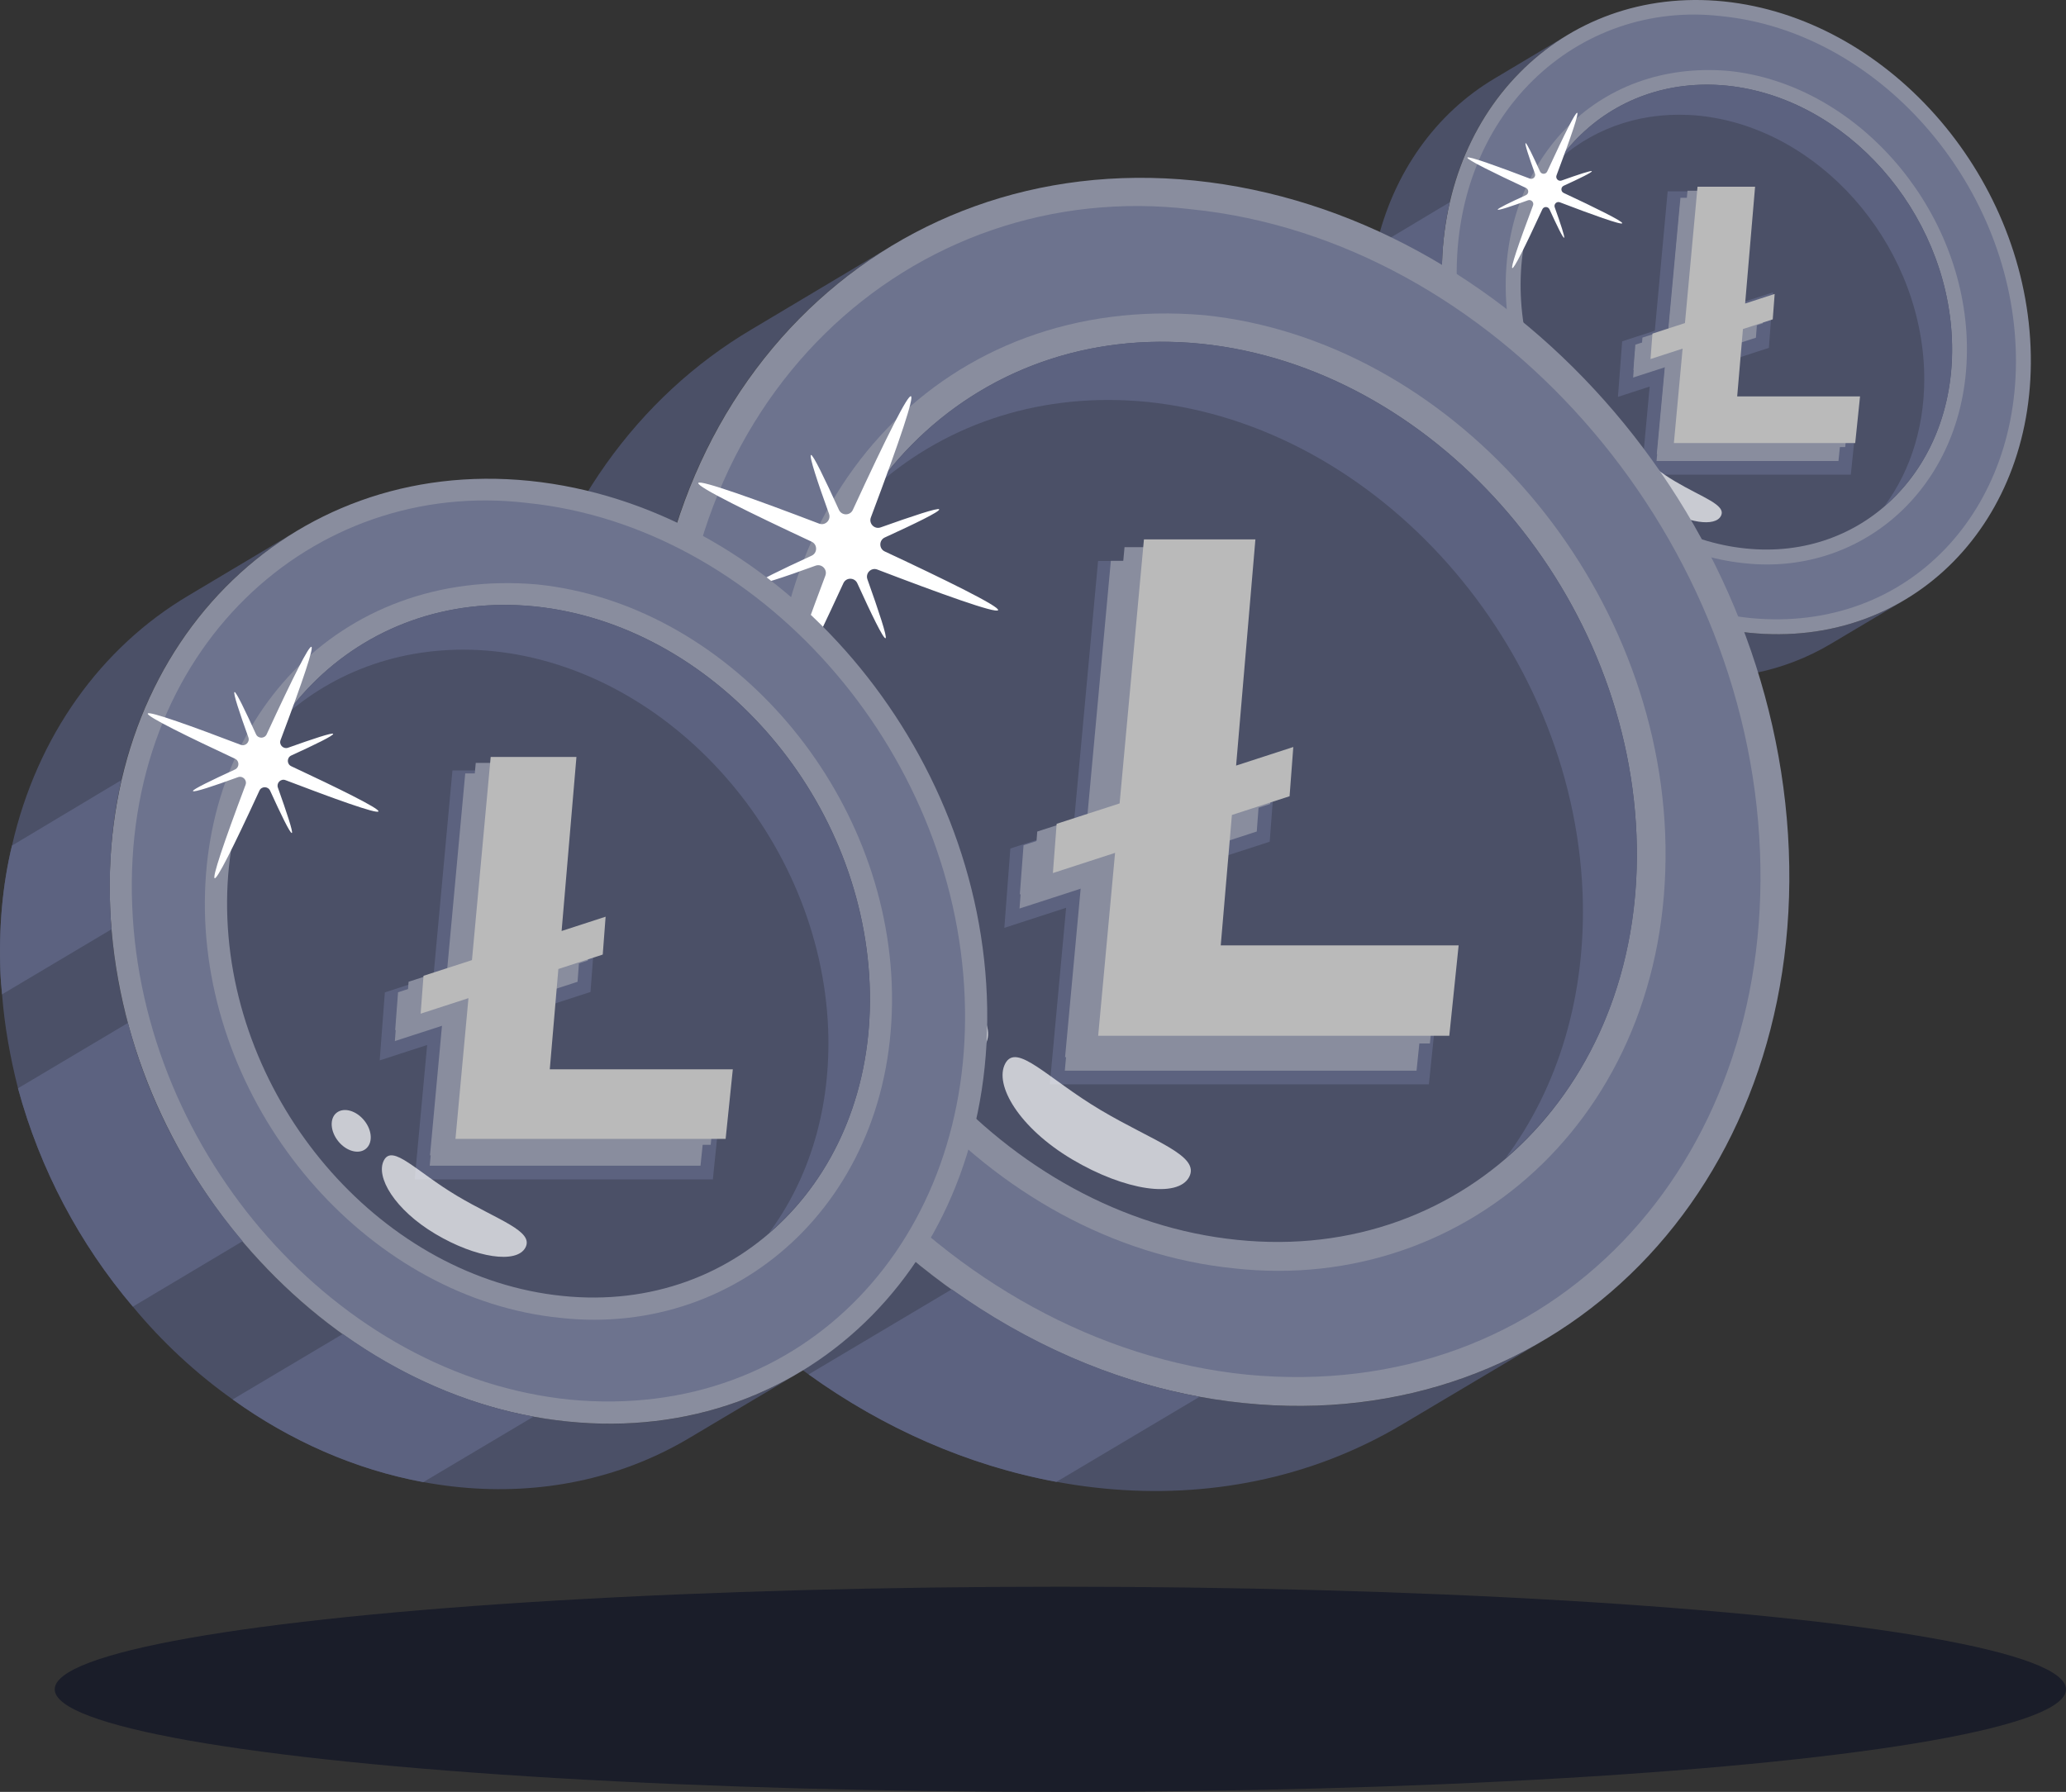 <svg width="151" height="131" viewBox="0 0 151 131" fill="none" xmlns="http://www.w3.org/2000/svg">
<rect x="0" y="0" width="151" height="131" fill="#333333" stroke="none"/>
<g id="Group 185">
<g id="_x35_9">
<g id="Group">
<g id="Group_2">
<g id="Group_3">
<g id="Group_4">
<g id="Group_5">
<g id="Group_6">
<g id="Group_7">
<path id="Vector" d="M139.197 43.868C135.962 45.788 132.065 46.703 127.852 46.26C127.285 46.201 126.738 46.121 126.169 46.022C122.817 45.404 119.636 43.973 116.816 41.964C115.012 40.681 113.34 39.152 111.902 37.412C109.303 34.345 107.314 30.677 106.274 26.703C105.854 25.207 105.606 23.676 105.465 22.109C105.431 21.747 105.417 21.364 105.403 21.002C105.319 18.827 105.501 16.742 105.951 14.789C107.197 9.416 110.338 5.06 114.637 2.515L109.254 5.727C104.955 8.272 101.814 12.628 100.588 18C100.118 19.954 99.936 22.038 100.02 24.213C100.033 24.576 100.068 24.938 100.102 25.299C100.222 26.868 100.503 28.41 100.884 29.908C101.965 33.901 103.92 37.557 106.518 40.624C107.957 42.364 109.609 43.894 111.413 45.176C118.189 50.052 126.925 51.157 133.793 47.081L139.197 43.868Z" fill="#4B5067"/>
</g>
</g>
</g>
<g id="Group_8">
<g id="Group_9">
<g id="Group_10">
<path id="Vector_2" d="M148.411 25.383C147.902 12.635 137.867 1.322 125.981 0.103C114.115 -1.095 104.894 8.274 105.403 21.002C105.912 33.749 115.967 45.062 127.853 46.26C139.719 47.479 148.92 38.13 148.411 25.383Z" fill="#898D9E"/>
</g>
</g>
<g id="Group_11">
<g id="Group_12">
<path id="Vector_3" d="M125.866 1.188C115.323 -0.068 105.978 8.372 106.486 20.956C106.966 33.164 116.602 44.04 127.958 45.186C139.498 46.286 147.799 37.248 147.323 25.433C146.843 13.226 137.207 2.35 125.866 1.188ZM127.477 41.174C118.275 40.244 110.467 31.475 110.064 21.638C109.684 11.897 116.57 4.346 126.347 5.185C135.549 6.13 143.342 14.914 143.744 24.752C144.151 35.11 136.421 42.168 127.477 41.174Z" fill="#6D738E"/>
</g>
</g>
</g>
<g id="Group_13">
<g id="Group_14">
<g id="Group_15">
<path id="Vector_4" d="M142.66 24.796C142.281 15.452 134.924 7.162 126.237 6.265C117.53 5.389 110.774 12.244 111.153 21.588C111.532 30.932 118.889 39.222 127.595 40.098C136.282 40.995 143.038 34.12 142.66 24.796Z" fill="#4B5067"/>
<g id="Group 179">
<path id="Vector_5" d="M128.205 22.348L126.886 22.777L127.539 15.118L127.592 14.489H126.917H122.71H122.342L122.311 14.832L121.415 24.554L119.272 25.248L119.034 25.326L119.015 25.576L118.874 27.434L118.808 28.308L119.639 28.038L121.139 27.551L120.583 33.571L120.524 34.203H121.204H134.457H134.821L134.856 33.865L135.209 30.452L135.275 29.815H134.588H126.285L126.631 25.769L128.572 25.138L128.81 25.061L128.829 24.81L128.97 22.952L129.036 22.078L128.205 22.348Z" fill="#898D9E" stroke="#5C627F"/>
<path id="Vector_6" d="M125.72 29.786L126.141 24.863L128.318 24.156L128.459 22.297L126.3 22.999L127.028 14.46H122.821L121.902 24.427L119.526 25.198L119.385 27.056L121.731 26.294L121.093 33.199H134.346L134.699 29.786H125.72Z" fill="#898D9E"/>
<path id="Vector_7" d="M126.237 29.27L126.658 24.347L128.835 23.64L128.975 21.781L126.817 22.482L127.545 13.944H123.337L122.419 23.911L120.042 24.681L119.901 26.54L122.248 25.778L121.61 32.683H134.863L135.216 29.27H126.237Z" fill="#898D9E"/>
<path id="Vector_8" d="M126.968 28.978L127.389 24.055L129.566 23.348L129.707 21.489L127.548 22.191L128.276 13.652H124.069L123.15 23.619L120.774 24.39L120.633 26.248L122.979 25.486L122.341 32.391H135.594L135.947 28.978H126.968Z" fill="#BABABA"/>
</g>
</g>
</g>
</g>
<g id="Group_16">
<g id="Group_17">
<g id="Group_18">
<path id="Vector_9" d="M142.662 24.796C142.283 15.452 134.926 7.162 126.239 6.265C121.177 5.754 116.76 7.859 114.058 11.553C116.712 9.253 120.257 8.068 124.205 8.461C132.892 9.358 140.25 17.648 140.628 26.992C140.777 30.879 139.7 34.349 137.725 37.007C140.947 34.261 142.878 29.891 142.662 24.796Z" fill="#5C6280"/>
</g>
</g>
</g>
<g id="Group_19">
<g id="Group_20">
<g id="Group_21">
<path id="Vector_10" d="M126.169 46.022C122.818 45.404 119.636 43.973 116.816 41.964L111.413 45.176C114.234 47.206 117.414 48.617 120.766 49.234L126.169 46.022Z" fill="#5C6280"/>
</g>
</g>
</g>
<g id="Group_22">
<g id="Group_23">
<g id="Group_24">
<path id="Vector_11" d="M111.903 37.412C109.304 34.346 107.316 30.677 106.276 26.703L100.885 29.909C101.966 33.901 103.921 37.557 106.52 40.624L111.903 37.412Z" fill="#5C6280"/>
</g>
</g>
</g>
<g id="Group_25">
<g id="Group_26">
<g id="Group_27">
<path id="Vector_12" d="M105.951 14.789L100.588 18C100.118 19.954 99.936 22.038 100.02 24.213C100.033 24.576 100.068 24.938 100.102 25.299L105.465 22.109C105.431 21.747 105.417 21.364 105.403 21.002C105.319 18.827 105.501 16.742 105.951 14.789Z" fill="#5C6280"/>
</g>
</g>
</g>
</g>
<g id="Group_28">
<g id="Group_29">
<path id="Vector_13" d="M112.727 15.303C112.83 15.079 113.149 15.082 113.251 15.307C113.78 16.469 114.237 17.415 114.317 17.382C114.39 17.352 114.061 16.358 113.633 15.158C113.55 14.926 113.776 14.701 114.006 14.789C116.351 15.686 118.505 16.466 118.565 16.322C118.623 16.183 116.562 15.169 114.287 14.106C114.063 14.001 114.065 13.681 114.289 13.579C115.438 13.053 116.376 12.598 116.343 12.517C116.313 12.443 115.325 12.772 114.132 13.198C113.9 13.281 113.676 13.053 113.763 12.822C116.034 6.79 115.752 6.745 113.082 12.538C112.979 12.762 112.66 12.76 112.557 12.534C112.031 11.379 111.577 10.434 111.504 10.464C111.423 10.497 111.753 11.494 112.184 12.685C112.268 12.918 112.042 13.144 111.811 13.056C109.471 12.161 107.307 11.383 107.249 11.522C107.189 11.666 109.257 12.677 111.53 13.739C111.753 13.843 111.751 14.163 111.528 14.266C110.376 14.795 109.436 15.25 109.466 15.324C109.499 15.405 110.49 15.076 111.676 14.643C111.907 14.559 112.133 14.787 112.046 15.018C109.801 20.988 110.023 21.174 112.727 15.303Z" fill="white"/>
</g>
</g>
</g>
</g>
<g id="Group_30" opacity="0.7">
<g id="Group_31">
<path id="Vector_14" d="M122.431 35.193C124.429 36.381 126.205 36.912 125.776 37.725C125.351 38.529 123.356 38.245 121.357 37.056C119.359 35.868 118.408 34.247 118.833 33.443C119.262 32.63 120.432 34.004 122.431 35.193Z" fill="white"/>
</g>
</g>
<g id="Group_32" opacity="0.7">
<g id="Group_33">
<path id="Vector_15" d="M116.514 31.108C116.874 30.827 117.483 31.007 117.874 31.497C118.266 31.988 118.295 32.607 117.934 32.888C117.582 33.164 116.979 32.992 116.588 32.501C116.197 32.011 116.161 31.384 116.514 31.108Z" fill="white"/>
</g>
</g>
</g>
</g>
<g id="_x35_9_2">
<g id="Group_34">
<g id="Group_35">
<g id="Group_36">
<g id="Group_37">
<g id="Group_38">
<g id="Group_39">
<g id="Group_40">
<path id="Vector_16" d="M112.899 97.945C106.636 101.661 99.089 103.435 90.932 102.576C89.834 102.462 88.774 102.308 87.673 102.116C81.183 100.919 75.023 98.148 69.562 94.257C66.069 91.774 62.831 88.813 60.046 85.444C55.014 79.505 51.163 72.402 49.149 64.707C48.335 61.809 47.856 58.846 47.583 55.81C47.517 55.11 47.488 54.369 47.461 53.667C47.3 49.455 47.653 45.419 48.523 41.636C50.936 31.233 57.017 22.798 65.342 17.87L54.919 24.089C46.594 29.017 40.512 37.452 38.139 47.854C37.229 51.638 36.876 55.674 37.038 59.886C37.065 60.588 37.131 61.289 37.197 61.989C37.43 65.026 37.974 68.013 38.711 70.914C40.804 78.644 44.59 85.725 49.622 91.663C52.407 95.032 55.606 97.995 59.099 100.478C72.22 109.918 89.136 112.058 102.436 104.166L112.899 97.945Z" fill="#4B5067"/>
</g>
</g>
</g>
<g id="Group_41">
<g id="Group_42">
<g id="Group_43">
<path id="Vector_17" d="M130.741 62.15C129.755 37.465 110.324 15.559 87.308 13.2C64.332 10.879 46.477 29.022 47.462 53.667C48.448 78.351 67.918 100.256 90.933 102.576C113.91 104.936 131.727 86.834 130.741 62.15Z" fill="#898D9E"/>
</g>
</g>
<g id="Group_44">
<g id="Group_45">
<path id="Vector_18" d="M87.086 15.301C66.671 12.868 48.575 29.211 49.558 53.579C50.488 77.218 69.147 98.277 91.136 100.497C113.483 102.628 129.556 85.126 128.634 62.248C127.704 38.61 109.045 17.551 87.086 15.301ZM90.206 92.727C72.387 90.927 57.267 73.948 56.487 54.899C55.751 36.038 69.086 21.416 88.016 23.04C105.835 24.87 120.924 41.879 121.704 60.929C122.492 80.987 107.525 94.653 90.206 92.727Z" fill="#6D738E"/>
</g>
</g>
</g>
<g id="Group_46">
<g id="Group_47">
<g id="Group_48">
<path id="Vector_19" d="M119.607 61.015C118.873 42.921 104.627 26.869 87.806 25.132C70.947 23.436 57.864 36.708 58.598 54.802C59.331 72.896 73.577 88.948 90.436 90.644C107.258 92.381 120.338 79.069 119.607 61.015Z" fill="#4B5067"/>
<g id="Group 179_2">
<path id="Vector_20" d="M91.853 56.71L88.513 57.795L89.847 42.142L89.901 41.512H89.226H81.08H80.712L80.68 41.855L78.924 60.911L74.556 62.326L74.318 62.403L74.299 62.654L74.026 66.253L73.96 67.126L74.791 66.856L78.488 65.656L77.335 78.141L77.276 78.773H77.956H103.619H103.983L104.018 78.435L104.701 71.826L104.767 71.189H104.08H87.369L88.109 62.534L92.089 61.24L92.327 61.163L92.346 60.913L92.618 57.314L92.684 56.44L91.853 56.71Z" fill="#898D9E" stroke="#5C627F"/>
<path id="Vector_21" d="M86.804 70.677L87.62 61.144L91.835 59.775L92.107 56.176L87.927 57.534L89.337 41H81.19L79.412 60.301L74.81 61.792L74.537 65.391L79.08 63.915L77.845 77.286H103.508L104.191 70.677H86.804Z" fill="#898D9E"/>
<path id="Vector_22" d="M87.804 69.677L88.62 60.144L92.835 58.775L93.107 55.176L88.927 56.534L90.337 40H82.19L80.412 59.301L75.81 60.792L75.537 64.391L80.08 62.915L78.845 76.286H104.508L105.191 69.677H87.804Z" fill="#898D9E"/>
<path id="Vector_23" d="M89.222 69.112L90.038 59.58L94.253 58.21L94.525 54.611L90.345 55.969L91.755 39.435H83.608L81.83 58.736L77.228 60.227L76.955 63.826L81.498 62.35L80.263 75.721H105.926L106.609 69.112H89.222Z" fill="#BABABA"/>
</g>
</g>
</g>
</g>
<g id="Group_49">
<g id="Group_50">
<g id="Group_51">
<path id="Vector_24" d="M119.606 61.015C118.873 42.921 104.627 26.869 87.805 25.132C78.003 24.141 69.45 28.218 64.218 35.371C69.358 30.917 76.222 28.623 83.867 29.384C100.689 31.121 114.935 47.173 115.668 65.266C115.957 72.793 113.871 79.513 110.046 84.659C116.286 79.342 120.024 70.88 119.606 61.015Z" fill="#5C6280"/>
</g>
</g>
</g>
<g id="Group_52">
<g id="Group_53">
<g id="Group_54">
<path id="Vector_25" d="M87.674 102.115C81.184 100.919 75.024 98.148 69.563 94.257L59.101 100.478C64.563 104.408 70.721 107.14 77.211 108.336L87.674 102.115Z" fill="#5C6280"/>
</g>
</g>
</g>
<g id="Group_55">
<g id="Group_56">
<g id="Group_57">
<path id="Vector_26" d="M60.045 85.444C55.013 79.505 51.162 72.402 49.149 64.707L38.71 70.914C40.803 78.644 44.59 85.725 49.621 91.663L60.045 85.444Z" fill="#5C6280"/>
</g>
</g>
</g>
<g id="Group_58">
<g id="Group_59">
<g id="Group_60">
<path id="Vector_27" d="M48.523 41.636L38.139 47.854C37.229 51.638 36.876 55.674 37.038 59.886C37.065 60.588 37.131 61.289 37.197 61.989L47.583 55.81C47.517 55.11 47.488 54.369 47.461 53.667C47.3 49.455 47.653 45.419 48.523 41.636Z" fill="#5C6280"/>
</g>
</g>
</g>
</g>
<g id="Group_61">
<g id="Group_62">
<path id="Vector_28" d="M61.643 42.633C61.843 42.198 62.46 42.204 62.659 42.64C63.683 44.891 64.567 46.721 64.723 46.658C64.865 46.6 64.226 44.676 63.398 42.352C63.237 41.901 63.674 41.467 64.12 41.637C68.661 43.375 72.832 44.885 72.949 44.605C73.061 44.336 69.07 42.373 64.664 40.314C64.231 40.111 64.235 39.491 64.668 39.293C66.893 38.276 68.709 37.394 68.645 37.237C68.587 37.095 66.674 37.731 64.364 38.556C63.915 38.717 63.482 38.276 63.65 37.829C68.047 26.148 67.501 26.061 62.331 37.279C62.131 37.713 61.514 37.707 61.315 37.271C60.297 35.033 59.416 33.205 59.274 33.263C59.118 33.326 59.758 35.257 60.591 37.563C60.754 38.015 60.317 38.451 59.87 38.281C55.338 36.549 51.149 35.042 51.037 35.31C50.92 35.59 54.925 37.548 59.325 39.603C59.758 39.806 59.754 40.425 59.322 40.624C57.091 41.649 55.27 42.53 55.328 42.673C55.392 42.83 57.311 42.193 59.607 41.355C60.056 41.191 60.493 41.632 60.325 42.081C55.977 53.641 56.407 54.001 61.643 42.633Z" fill="white"/>
</g>
</g>
</g>
</g>
<g id="Group_63" opacity="0.7">
<g id="Group_64">
<path id="Vector_29" d="M80.434 81.146C84.305 83.447 87.743 84.475 86.912 86.049C86.089 87.606 82.227 87.056 78.356 84.755C74.486 82.454 72.646 79.315 73.468 77.758C74.3 76.184 76.564 78.845 80.434 81.146Z" fill="white"/>
</g>
</g>
<g id="Group_65" opacity="0.7">
<g id="Group_66">
<path id="Vector_30" d="M68.98 73.237C69.677 72.693 70.856 73.041 71.613 73.991C72.371 74.941 72.427 76.14 71.73 76.684C71.047 77.217 69.88 76.885 69.123 75.935C68.365 74.985 68.296 73.771 68.98 73.237Z" fill="white"/>
</g>
</g>
</g>
</g>
<g id="_x35_9_3">
<g id="Group_67">
<g id="Group_68">
<g id="Group_69">
<g id="Group_70">
<g id="Group_71">
<g id="Group_72">
<g id="Group_73">
<path id="Vector_31" d="M58.399 100.359C53.58 103.219 47.773 104.583 41.497 103.923C40.652 103.835 39.836 103.716 38.989 103.568C33.996 102.648 29.256 100.516 25.054 97.522C22.366 95.611 19.875 93.333 17.732 90.741C13.861 86.171 10.898 80.706 9.348 74.785C8.722 72.555 8.353 70.275 8.143 67.94C8.092 67.401 8.07 66.831 8.049 66.29C7.925 63.05 8.197 59.944 8.866 57.034C10.723 49.029 15.402 42.539 21.808 38.747L13.787 43.532C7.382 47.324 2.702 53.814 0.876 61.818C0.176 64.729 -0.095 67.835 0.029 71.076C0.05 71.616 0.101 72.155 0.151 72.694C0.331 75.031 0.75 77.329 1.316 79.561C2.927 85.509 5.84 90.957 9.712 95.526C11.855 98.118 14.316 100.398 17.004 102.308C27.099 109.572 40.115 111.219 50.349 105.146L58.399 100.359Z" fill="#4B5067"/>
</g>
</g>
</g>
<g id="Group_74">
<g id="Group_75">
<g id="Group_76">
<path id="Vector_32" d="M72.127 72.817C71.369 53.825 56.418 36.969 38.709 35.154C21.03 33.368 7.292 47.328 8.049 66.29C8.808 85.283 23.789 102.138 41.497 103.923C59.176 105.739 72.886 91.81 72.127 72.817Z" fill="#898D9E"/>
</g>
</g>
<g id="Group_77">
<g id="Group_78">
<path id="Vector_33" d="M38.538 36.77C22.83 34.898 8.906 47.473 9.662 66.223C10.378 84.411 24.735 100.615 41.654 102.323C58.848 103.962 71.216 90.496 70.506 72.893C69.79 54.705 55.434 38.501 38.538 36.77ZM40.938 96.344C27.228 94.96 15.594 81.895 14.994 67.238C14.427 52.726 24.688 41.475 39.253 42.725C52.964 44.133 64.574 57.221 65.174 71.878C65.78 87.311 54.264 97.826 40.938 96.344Z" fill="#6D738E"/>
</g>
</g>
</g>
<g id="Group_79">
<g id="Group_80">
<g id="Group_81">
<path id="Vector_34" d="M63.561 71.944C62.997 58.022 52.036 45.671 39.093 44.335C26.121 43.029 16.055 53.242 16.619 67.164C17.183 81.086 28.145 93.437 41.117 94.742C54.06 96.079 64.124 85.836 63.561 71.944Z" fill="#4B5067"/>
<g id="Group 179_3">
<path id="Vector_35" d="M42.149 68.525L39.772 69.297L40.781 57.456L40.835 56.826H40.16H33.892H33.524L33.492 57.169L32.146 71.774L28.84 72.846L28.601 72.923L28.582 73.174L28.372 75.942L28.306 76.816L29.137 76.546L31.787 75.686L30.918 85.088L30.86 85.721H31.539H51.285H51.65L51.684 85.383L52.21 80.297L52.276 79.66H51.589H38.887L39.439 73.203L42.447 72.225L42.685 72.148L42.704 71.898L42.913 69.129L42.98 68.255L42.149 68.525Z" fill="#898D9E" stroke="#5C627F"/>
<path id="Vector_36" d="M38.322 79.379L38.95 72.044L42.193 70.99L42.403 68.221L39.186 69.266L40.271 56.544H34.003L32.634 71.395L29.093 72.542L28.883 75.311L32.379 74.176L31.429 84.464H51.175L51.7 79.379H38.322Z" fill="#898D9E"/>
<path id="Vector_37" d="M39.092 78.609L39.719 71.274L42.962 70.221L43.172 67.451L39.956 68.496L41.04 55.775H34.772L33.404 70.625L29.863 71.773L29.653 74.542L33.148 73.406L32.198 83.694H51.944L52.47 78.609H39.092Z" fill="#898D9E"/>
<path id="Vector_38" d="M40.183 78.175L40.81 70.84L44.053 69.786L44.263 67.017L41.047 68.062L42.131 55.34H35.863L34.495 70.191L30.953 71.338L30.744 74.107L34.239 72.972L33.289 83.26H53.035L53.56 78.175H40.183Z" fill="#BABABA"/>
</g>
</g>
</g>
</g>
<g id="Group_82">
<g id="Group_83">
<g id="Group_84">
<path id="Vector_39" d="M63.558 71.944C62.994 58.022 52.032 45.671 39.089 44.335C31.547 43.572 24.966 46.709 20.94 52.213C24.896 48.786 30.177 47.02 36.059 47.606C49.002 48.943 59.964 61.294 60.528 75.215C60.75 81.007 59.145 86.177 56.202 90.136C61.004 86.045 63.879 79.534 63.558 71.944Z" fill="#5C6280"/>
</g>
</g>
</g>
<g id="Group_85">
<g id="Group_86">
<g id="Group_87">
<path id="Vector_40" d="M38.99 103.568C33.997 102.648 29.257 100.516 25.055 97.522L17.005 102.308C21.208 105.332 25.946 107.434 30.94 108.354L38.99 103.568Z" fill="#5C6280"/>
</g>
</g>
</g>
<g id="Group_88">
<g id="Group_89">
<g id="Group_90">
<path id="Vector_41" d="M17.731 90.741C13.86 86.171 10.897 80.706 9.347 74.785L1.315 79.561C2.926 85.509 5.839 90.957 9.711 95.526L17.731 90.741Z" fill="#5C6280"/>
</g>
</g>
</g>
<g id="Group_91">
<g id="Group_92">
<g id="Group_93">
<path id="Vector_42" d="M8.866 57.034L0.876 61.818C0.176 64.729 -0.095 67.835 0.029 71.076C0.05 71.616 0.101 72.155 0.151 72.694L8.143 67.94C8.092 67.401 8.07 66.831 8.049 66.29C7.925 63.05 8.197 59.944 8.866 57.034Z" fill="#5C6280"/>
</g>
</g>
</g>
</g>
<g id="Group_94">
<g id="Group_95">
<path id="Vector_43" d="M18.961 57.8C19.115 57.466 19.59 57.47 19.743 57.806C20.531 59.538 21.211 60.946 21.331 60.897C21.44 60.853 20.949 59.372 20.312 57.585C20.188 57.238 20.524 56.903 20.867 57.035C24.361 58.371 27.571 59.533 27.66 59.318C27.747 59.111 24.676 57.601 21.286 56.016C20.953 55.86 20.956 55.383 21.289 55.231C23.001 54.448 24.398 53.77 24.349 53.649C24.305 53.539 22.832 54.029 21.055 54.664C20.71 54.787 20.376 54.448 20.506 54.104C23.889 45.117 23.469 45.05 19.491 53.681C19.337 54.015 18.862 54.011 18.709 53.675C17.926 51.953 17.248 50.546 17.139 50.591C17.019 50.639 17.511 52.125 18.152 53.9C18.278 54.247 17.941 54.583 17.598 54.452C14.11 53.119 10.887 51.959 10.801 52.166C10.711 52.382 13.793 53.888 17.178 55.469C17.511 55.625 17.508 56.101 17.175 56.255C15.459 57.044 14.058 57.721 14.103 57.831C14.152 57.952 15.629 57.462 17.395 56.817C17.741 56.691 18.077 57.031 17.947 57.376C14.602 66.27 14.933 66.548 18.961 57.8Z" fill="white"/>
</g>
</g>
</g>
</g>
<g id="Group_96" opacity="0.7">
<g id="Group_97">
<path id="Vector_44" d="M33.419 87.433C36.398 89.204 39.043 89.995 38.403 91.206C37.77 92.404 34.799 91.981 31.821 90.21C28.843 88.44 27.427 86.025 28.06 84.827C28.699 83.615 30.441 85.663 33.419 87.433Z" fill="white"/>
</g>
</g>
<g id="Group_98" opacity="0.7">
<g id="Group_99">
<path id="Vector_45" d="M24.605 81.348C25.142 80.93 26.049 81.197 26.632 81.928C27.215 82.659 27.258 83.582 26.721 84C26.196 84.41 25.298 84.155 24.715 83.424C24.132 82.693 24.08 81.759 24.605 81.348Z" fill="white"/>
</g>
</g>
</g>
</g>
<ellipse id="Ellipse 122" cx="77.5" cy="123.5" rx="73.5" ry="7.5" fill="#1A1D29"/>
</g>
</svg>
